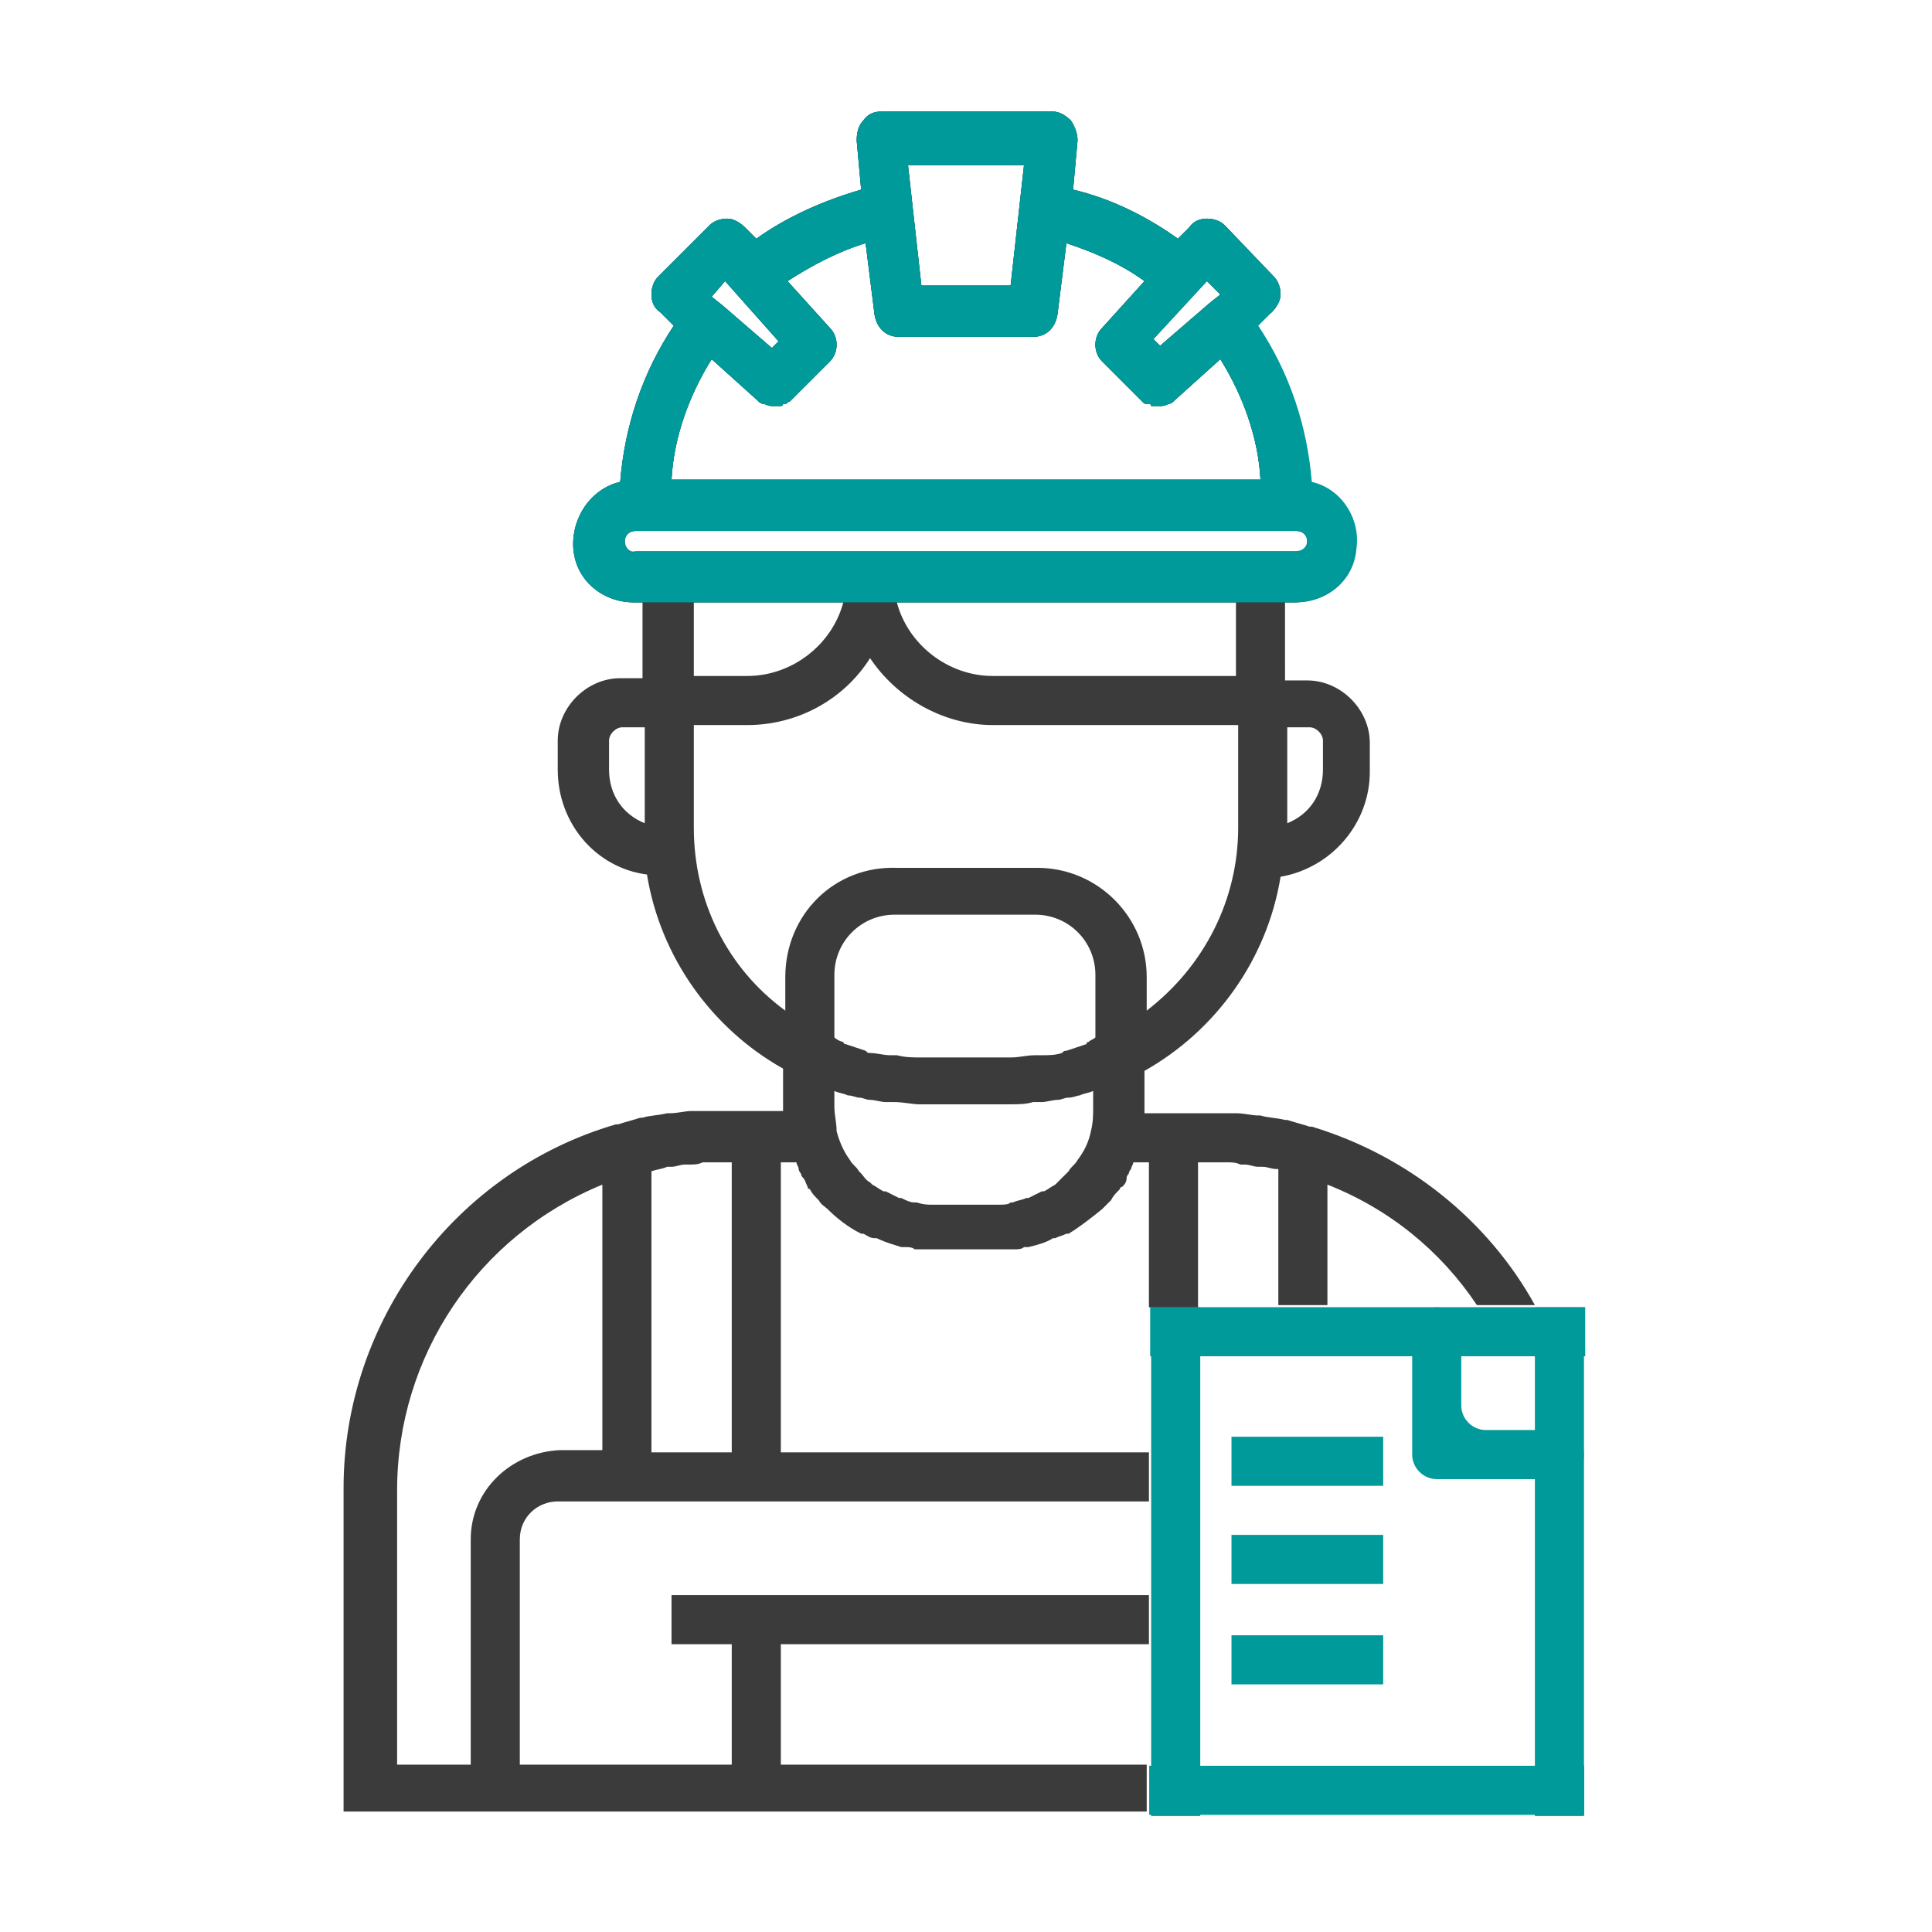 <?xml version="1.0" encoding="utf-8"?>
<!-- Generator: Adobe Illustrator 23.0.2, SVG Export Plug-In . SVG Version: 6.00 Build 0)  -->
<svg version="1.1" id="Layer_1" xmlns="http://www.w3.org/2000/svg" xmlns:xlink="http://www.w3.org/1999/xlink" x="0px" y="0px"
	 viewBox="0 0 86.6 86.6" style="enable-background:new 0 0 86.6 86.6;" xml:space="preserve">
<style type="text/css">
	.st0{fill:none;}
	.st1{fill:#009A9B;}
	.st2{fill:#3B3B3B;}
</style>
<path class="st0" d="M28.1,35.7V38c0,0.5,0.4,0.9,0.8,1.1l1.8,0.9v-0.1v-3.5l-1.8-1.8C28.5,34.7,28.1,35.2,28.1,35.7z"/>
<rect x="29.4" y="76.2" class="st0" width="8.9" height="2.5"/>
<rect x="29.4" y="71.1" class="st0" width="8.9" height="2.5"/>
<line class="st0" x1="54" y1="78.7" x2="54.1" y2="78.7"/>
<path class="st1" d="M54.1,12.6l0.6,0.6l-0.5,0.4L52,15.5l-0.3-0.3L54.1,12.6z M45.9,7.4l-0.6,5.4h-4l-0.6-5.4H45.9z M32.5,12.6
	l2.4,2.7l-0.3,0.3l-2.2-1.9l-0.5-0.4L32.5,12.6z M31.9,16.1l2,1.8c0.1,0.1,0.2,0.2,0.3,0.2c0,0,0,0,0,0c0.1,0,0.2,0.1,0.4,0.1
	c0,0,0,0,0,0h0c0,0,0.1,0,0.1,0c0,0,0.1,0,0.1,0c0,0,0.1,0,0.1,0c0,0,0.1,0,0.1,0c0,0,0.1,0,0.1-0.1c0,0,0.1,0,0.1,0
	c0.1,0,0.1-0.1,0.2-0.1l1.8-1.8c0.4-0.4,0.4-1.1,0-1.5l-1.9-2.1c1.1-0.7,2.2-1.3,3.5-1.7l0.4,3.2c0.1,0.6,0.5,1,1.1,1h6
	c0.6,0,1-0.4,1.1-1l0.4-3.2c1.2,0.4,2.4,0.9,3.5,1.7l-1.9,2.1c-0.4,0.4-0.4,1.1,0,1.5l1.8,1.8c0.1,0.1,0.1,0.1,0.2,0.1
	c0,0,0,0,0.1,0c0,0,0.1,0,0.1,0.1c0,0,0,0,0.1,0c0,0,0.1,0,0.1,0c0,0,0,0,0.1,0c0,0,0.1,0,0.1,0h0c0,0,0,0,0,0c0.1,0,0.2,0,0.4-0.1
	l0,0c0.1,0,0.2-0.1,0.3-0.2l2-1.8c1,1.6,1.7,3.5,1.8,5.4H30.1C30.2,19.6,30.9,17.7,31.9,16.1z M28,24.2c0-0.3,0.2-0.5,0.5-0.5h29.6
	c0.3,0,0.5,0.2,0.5,0.5c0,0.3-0.2,0.5-0.5,0.5H28.5C28.2,24.8,28,24.5,28,24.2z M57.7,27h0.4c1.4,0,2.6-1,2.7-2.4
	c0.2-1.4-0.7-2.7-2.1-3c-0.2-2.5-1-4.9-2.4-7L57,14c0.2-0.2,0.4-0.5,0.4-0.8s-0.1-0.6-0.3-0.8l-2.2-2.3c-0.2-0.2-0.5-0.3-0.8-0.3
	s-0.6,0.1-0.8,0.4l-0.5,0.5c-1.4-1-3-1.8-4.7-2.2l0.2-2.2c0-0.3-0.1-0.6-0.3-0.9c-0.2-0.2-0.5-0.4-0.8-0.4h-7.7
	c-0.3,0-0.6,0.1-0.8,0.4c-0.2,0.2-0.3,0.5-0.3,0.9l0.2,2.2c-1.7,0.5-3.3,1.2-4.7,2.2l-0.5-0.5c-0.2-0.2-0.5-0.4-0.8-0.4
	s-0.6,0.1-0.8,0.3l-2.3,2.3c-0.2,0.2-0.3,0.5-0.3,0.8s0.1,0.6,0.4,0.8l0.6,0.6c-1.4,2.1-2.2,4.5-2.4,7c-1.3,0.3-2.2,1.6-2.1,3
	c0.2,1.4,1.3,2.4,2.7,2.4h0.4l2.2,0h6.7h2.5h15.2L57.7,27z"/>
<rect x="51.6" y="58.6" class="st1" width="2.2" height="22.8"/>
<rect x="68.8" y="58.6" class="st1" width="2.2" height="22.8"/>
<rect x="60.2" y="49.9" transform="matrix(-1.836970e-16 1 -1 -1.836970e-16 120.956 -1.607)" class="st1" width="2.2" height="19.5"/>
<path class="st1" d="M65.5,66.3h4.4c0.6,0,1.1-0.5,1.1-1.1l0,0c0-0.6-0.5-1.1-1.1-1.1h-3.3c-0.6,0-1.1-0.5-1.1-1.1v-3.3
	c0-0.6-0.5-1.1-1.1-1.1h0c-0.6,0-1.1,0.5-1.1,1.1v4.4v1.1c0,0.6,0.5,1.1,1.1,1.1H65.5z"/>
<rect x="60.2" y="70.5" transform="matrix(-1.836970e-16 1 -1 -1.836970e-16 141.512 18.949)" class="st1" width="2.2" height="19.5"/>
<path class="st2" d="M51.6,79.1H35v-5.4h16.5v-2.2H30.1v2.2h2.7v5.4h-9.5V69c0-1,0.8-1.7,1.7-1.7h3h23.5v-8.7h2.2v-6.5H54
	c0.3,0,0.5,0,0.8,0c0.1,0,0.1,0,0.2,0c0.2,0,0.4,0,0.6,0.1c0.1,0,0.1,0,0.2,0c0.2,0,0.4,0.1,0.6,0.1c0.1,0,0.1,0,0.2,0
	c0.2,0,0.4,0.1,0.6,0.1l0.1,0v6.1h2.2v-5.4c2.8,1.1,5.1,3,6.7,5.4h2.6c-2.1-3.8-5.7-6.7-10-8c0,0,0,0,0,0c0,0-0.1,0-0.1,0
	c-0.3-0.1-0.7-0.2-1-0.3l-0.1,0c-0.4-0.1-0.8-0.1-1.1-0.2c0,0-0.1,0-0.1,0c-0.3,0-0.6-0.1-1-0.1c-0.1,0-0.2,0-0.3,0
	c-0.4,0-0.7,0-1.1,0h-2.7c0-0.1,0-0.2,0-0.2v-1.7c3.2-1.8,5.5-5,6.1-8.7c2.3-0.4,4-2.4,4-4.7v-1.3c0-1.5-1.3-2.8-2.8-2.8h-1V27h0.4
	c1.4,0,2.6-1,2.7-2.4c0.2-1.4-0.7-2.7-2.1-3c-0.2-2.5-1-4.9-2.4-7L57,14c0.2-0.2,0.4-0.5,0.4-0.8c0-0.3-0.1-0.6-0.3-0.8l-2.2-2.3
	c-0.2-0.2-0.5-0.3-0.8-0.3c-0.3,0-0.6,0.1-0.8,0.4l-0.5,0.5c-1.4-1-3-1.8-4.7-2.2l0.2-2.2c0-0.3-0.1-0.6-0.3-0.9
	c-0.2-0.2-0.5-0.4-0.8-0.4h-7.7c-0.3,0-0.6,0.1-0.8,0.4c-0.2,0.2-0.3,0.5-0.3,0.9l0.2,2.2c-1.7,0.5-3.3,1.2-4.7,2.2l-0.5-0.5
	c-0.2-0.2-0.5-0.4-0.8-0.4c-0.3,0-0.6,0.1-0.8,0.3l-2.3,2.3c-0.2,0.2-0.3,0.5-0.3,0.8s0.1,0.6,0.4,0.8l0.6,0.6
	c-1.4,2.1-2.2,4.5-2.4,7c-1.3,0.3-2.2,1.6-2.1,3s1.3,2.4,2.7,2.4h0.4v3.4h-1c-1.5,0-2.8,1.3-2.8,2.8v1.3c0,2.4,1.7,4.4,4,4.7
	c0.6,3.7,2.9,6.9,6.1,8.7v1.7c0,0.1,0,0.2,0,0.2h-2.7c-0.4,0-0.7,0-1.1,0c-0.1,0-0.2,0-0.3,0c-0.3,0-0.6,0.1-1,0.1c0,0-0.1,0-0.1,0
	c-0.4,0.1-0.8,0.1-1.1,0.2l-0.1,0c-0.3,0.1-0.7,0.2-1,0.3c0,0-0.1,0-0.1,0c0,0,0,0,0,0c-7.2,2.1-12.2,8.8-12.2,16.3v11.6v1.8v1.1
	h1.1h1.8h33.1V79.1z M55.5,30.3H44.5c-2,0-3.8-1.4-4.3-3.3h15.2V30.3z M58.7,32.6c0.3,0,0.6,0.3,0.6,0.6v1.3c0,1.1-0.6,2-1.6,2.4
	v-4.3H58.7z M54.1,12.6l0.6,0.6l-0.5,0.4L52,15.5l-0.3-0.3L54.1,12.6z M45.9,7.4l-0.6,5.4h-4l-0.6-5.4H45.9z M32.5,12.6l2.4,2.7
	l-0.3,0.3l-2.2-1.9l-0.5-0.4L32.5,12.6z M31.9,16.1l2,1.8c0.1,0.1,0.2,0.2,0.3,0.2c0,0,0,0,0,0c0.1,0,0.2,0.1,0.4,0.1c0,0,0,0,0,0h0
	c0,0,0.1,0,0.1,0c0,0,0.1,0,0.1,0c0,0,0.1,0,0.1,0c0,0,0.1,0,0.1,0c0,0,0.1,0,0.1-0.1c0,0,0.1,0,0.1,0c0.1,0,0.1-0.1,0.2-0.1
	l1.8-1.8c0.4-0.4,0.4-1.1,0-1.5l-1.9-2.1c1.1-0.7,2.2-1.3,3.5-1.7l0.4,3.2c0.1,0.6,0.5,1,1.1,1h6c0.6,0,1-0.4,1.1-1l0.4-3.2
	c1.2,0.4,2.4,0.9,3.5,1.7l-1.9,2.1c-0.4,0.4-0.4,1.1,0,1.5l1.8,1.8c0.1,0.1,0.1,0.1,0.2,0.1c0,0,0,0,0.1,0c0,0,0.1,0,0.1,0.1
	c0,0,0,0,0.1,0c0,0,0.1,0,0.1,0c0,0,0,0,0.1,0c0,0,0.1,0,0.1,0h0c0,0,0,0,0,0c0.1,0,0.2,0,0.4-0.1l0,0c0.1,0,0.2-0.1,0.3-0.2l2-1.8
	c1,1.6,1.7,3.5,1.8,5.4H30.1C30.2,19.6,30.9,17.7,31.9,16.1z M28.9,36.9c-1-0.4-1.6-1.3-1.6-2.4v-1.3c0-0.3,0.3-0.6,0.6-0.6h1V36.9z
	 M28.5,24.8c-0.3,0-0.5-0.2-0.5-0.5s0.2-0.5,0.5-0.5h29.6c0.3,0,0.5,0.2,0.5,0.5c0,0.3-0.2,0.5-0.5,0.5H28.5z M37.8,27
	c-0.5,1.9-2.3,3.3-4.3,3.3h-2.4V27H37.8z M35.2,43.8v1.5c-2.6-1.9-4.1-4.9-4.1-8.2h0v-4.6h2.4c2.2,0,4.3-1.1,5.5-3
	c1.2,1.8,3.3,3,5.5,3h3H49h6.5v4.6c0,3.2-1.5,6.2-4.1,8.2v-1.5c0-2.7-2.2-4.9-4.9-4.9h-6.3C37.4,38.8,35.2,41,35.2,43.8z M37.4,49.6
	v-0.7h0c0.2,0.1,0.4,0.1,0.6,0.2c0.2,0,0.4,0.1,0.5,0.1c0.2,0,0.3,0.1,0.5,0.1c0.2,0,0.5,0.1,0.7,0.1c0.1,0,0.3,0,0.4,0
	c0.4,0,0.8,0.1,1.1,0.1h4c0.4,0,0.8,0,1.1-0.1c0.1,0,0.3,0,0.4,0c0.2,0,0.5-0.1,0.7-0.1c0.2,0,0.3-0.1,0.5-0.1
	c0.2,0,0.4-0.1,0.5-0.1c0.2-0.1,0.4-0.1,0.6-0.2h0v0.7c0,0.4,0,0.7-0.1,1.1v0c-0.1,0.5-0.3,0.9-0.6,1.3l0,0
	c-0.1,0.2-0.3,0.3-0.4,0.5c0,0-0.1,0.1-0.1,0.1c-0.1,0.1-0.3,0.3-0.4,0.4c0,0-0.1,0.1-0.1,0.1c-0.2,0.1-0.3,0.2-0.5,0.3
	c0,0,0,0-0.1,0c-0.2,0.1-0.4,0.2-0.6,0.3c0,0-0.1,0-0.1,0c-0.2,0.1-0.4,0.1-0.6,0.2c0,0-0.1,0-0.1,0C45.2,54,45,54,44.7,54h-2.9
	c-0.2,0-0.4,0-0.7-0.1c0,0-0.1,0-0.1,0c-0.2,0-0.4-0.1-0.6-0.2c0,0-0.1,0-0.1,0c-0.2-0.1-0.4-0.2-0.6-0.3c0,0,0,0-0.1,0
	c-0.2-0.1-0.3-0.2-0.5-0.3c0,0-0.1-0.1-0.1-0.1c-0.2-0.1-0.3-0.3-0.4-0.4c0,0-0.1-0.1-0.1-0.1c-0.1-0.2-0.3-0.3-0.4-0.5l0,0
	c-0.3-0.4-0.5-0.9-0.6-1.3v0C37.5,50.3,37.4,50,37.4,49.6z M48.8,46.7c0,0-0.1,0-0.1,0.1v0c-0.3,0.1-0.6,0.2-0.9,0.3
	c-0.1,0-0.1,0-0.2,0.1c-0.3,0.1-0.6,0.1-0.9,0.1c-0.1,0-0.2,0-0.3,0c-0.4,0-0.7,0.1-1.1,0.1h-4c-0.4,0-0.7,0-1.1-0.1
	c-0.1,0-0.2,0-0.3,0c-0.3,0-0.6-0.1-0.9-0.1c-0.1,0-0.1,0-0.2-0.1c-0.3-0.1-0.6-0.2-0.9-0.3c0,0-0.1,0-0.1-0.1
	c-0.1,0-0.3-0.1-0.4-0.2v-2.8c0-1.5,1.2-2.7,2.7-2.7h6.3c1.5,0,2.7,1.2,2.7,2.7v2.8C49,46.6,48.9,46.6,48.8,46.7z M35,52.1h0.7l0,0
	c0,0.1,0.1,0.2,0.1,0.3c0,0.1,0.1,0.2,0.1,0.2c0,0.1,0.1,0.2,0.1,0.2c0.1,0.1,0.1,0.2,0.2,0.4c0,0,0,0.1,0.1,0.1
	c0.1,0.2,0.2,0.3,0.4,0.5l0,0c0.1,0.2,0.3,0.3,0.4,0.4l0,0c0.4,0.4,0.9,0.8,1.5,1.1l0.1,0c0.2,0.1,0.3,0.2,0.5,0.2c0,0,0.1,0,0.1,0
	c0.4,0.2,0.8,0.3,1.1,0.4c0.1,0,0.1,0,0.2,0c0.1,0,0.3,0,0.4,0.1c0.1,0,0.1,0,0.2,0c0.2,0,0.4,0,0.6,0h2.9c0.2,0,0.4,0,0.6,0
	c0.1,0,0.1,0,0.2,0c0.1,0,0.3,0,0.4-0.1c0.1,0,0.1,0,0.2,0c0.4-0.1,0.8-0.2,1.1-0.4c0,0,0.1,0,0.1,0c0.2-0.1,0.3-0.1,0.5-0.2l0.1,0
	c0.5-0.3,1-0.7,1.5-1.1l0,0c0.1-0.1,0.3-0.3,0.4-0.4l0,0c0.1-0.2,0.2-0.3,0.4-0.5c0,0,0-0.1,0.1-0.1c0.1-0.1,0.2-0.2,0.2-0.4
	c0-0.1,0.1-0.2,0.1-0.2c0-0.1,0.1-0.2,0.1-0.2c0-0.1,0.1-0.2,0.1-0.3l0,0h0.7v13H35V52.1z M29.2,52.5L29.2,52.5
	c0.3-0.1,0.5-0.1,0.7-0.2c0.1,0,0.1,0,0.2,0c0.2,0,0.4-0.1,0.6-0.1c0.1,0,0.1,0,0.2,0c0.2,0,0.4,0,0.6-0.1c0.1,0,0.1,0,0.2,0
	c0.3,0,0.5,0,0.8,0h0.3v13h-3.6V52.5z M21.1,69v10.1h-3.3l0-12.3c0-6,3.6-11.4,9.2-13.7v11.9h-1.9C22.9,65.1,21.1,66.8,21.1,69z"/>
<path class="st1" d="M58.8,21.6c-0.2-2.5-1-4.9-2.4-7L57,14c0.2-0.2,0.4-0.5,0.4-0.8c0-0.3-0.1-0.6-0.3-0.8l-2.2-2.3
	c-0.2-0.2-0.5-0.3-0.8-0.3c-0.3,0-0.6,0.1-0.8,0.4l-0.5,0.5c-1.4-1-3-1.8-4.7-2.2l0.2-2.2c0-0.3-0.1-0.6-0.3-0.9
	c-0.2-0.2-0.5-0.4-0.8-0.4h-7.7c-0.3,0-0.6,0.1-0.8,0.4c-0.2,0.2-0.3,0.5-0.3,0.9l0.2,2.2c-1.7,0.5-3.3,1.2-4.7,2.2l-0.5-0.5
	c-0.2-0.2-0.5-0.4-0.8-0.4c-0.3,0-0.6,0.1-0.8,0.3l-2.3,2.3c-0.2,0.2-0.3,0.5-0.3,0.8s0.1,0.6,0.4,0.8l0.6,0.6
	c-1.4,2.1-2.2,4.5-2.4,7c-1.3,0.3-2.2,1.6-2.1,3s1.3,2.4,2.7,2.4h0.4v0h2.2h6.7h2.5h15.2h2.2v0h0.4c1.4,0,2.6-1,2.7-2.4
	C61,23.2,60.1,21.9,58.8,21.6z M54.1,12.6l0.6,0.6l-0.5,0.4L52,15.5l-0.3-0.3L54.1,12.6z M45.9,7.4l-0.6,5.4h-4l-0.6-5.4H45.9z
	 M32.5,12.6l2.4,2.7l-0.3,0.3l-2.2-1.9l-0.5-0.4L32.5,12.6z M31.9,16.1l2,1.8c0.1,0.1,0.2,0.2,0.3,0.2c0,0,0,0,0,0
	c0.1,0,0.2,0.1,0.4,0.1c0,0,0,0,0,0h0c0,0,0.1,0,0.1,0c0,0,0.1,0,0.1,0c0,0,0.1,0,0.1,0c0,0,0.1,0,0.1,0c0,0,0.1,0,0.1-0.1
	c0,0,0.1,0,0.1,0c0.1,0,0.1-0.1,0.2-0.1l1.8-1.8c0.4-0.4,0.4-1.1,0-1.5l-1.9-2.1c1.1-0.7,2.2-1.3,3.5-1.7l0.4,3.2
	c0.1,0.6,0.5,1,1.1,1h6c0.6,0,1-0.4,1.1-1l0.4-3.2c1.2,0.4,2.4,0.9,3.5,1.7l-1.9,2.1c-0.4,0.4-0.4,1.1,0,1.5l1.8,1.8
	c0.1,0.1,0.1,0.1,0.2,0.1c0,0,0,0,0.1,0c0,0,0.1,0,0.1,0.1c0,0,0,0,0.1,0c0,0,0.1,0,0.1,0c0,0,0,0,0.1,0c0,0,0.1,0,0.1,0h0
	c0,0,0,0,0,0c0.1,0,0.2,0,0.4-0.1l0,0c0.1,0,0.2-0.1,0.3-0.2l2-1.8c1,1.6,1.7,3.5,1.8,5.4H30.1C30.2,19.6,30.9,17.7,31.9,16.1z
	 M58.1,24.8H28.5c-0.3,0-0.5-0.2-0.5-0.5s0.2-0.5,0.5-0.5h29.6c0.3,0,0.5,0.2,0.5,0.5C58.6,24.5,58.4,24.8,58.1,24.8z"/>
<rect x="55.2" y="64.4" class="st1" width="6.8" height="2.2"/>
<rect x="55.2" y="68.8" class="st1" width="6.8" height="2.2"/>
<rect x="55.2" y="73.3" class="st1" width="6.8" height="2.2"/>
</svg>
